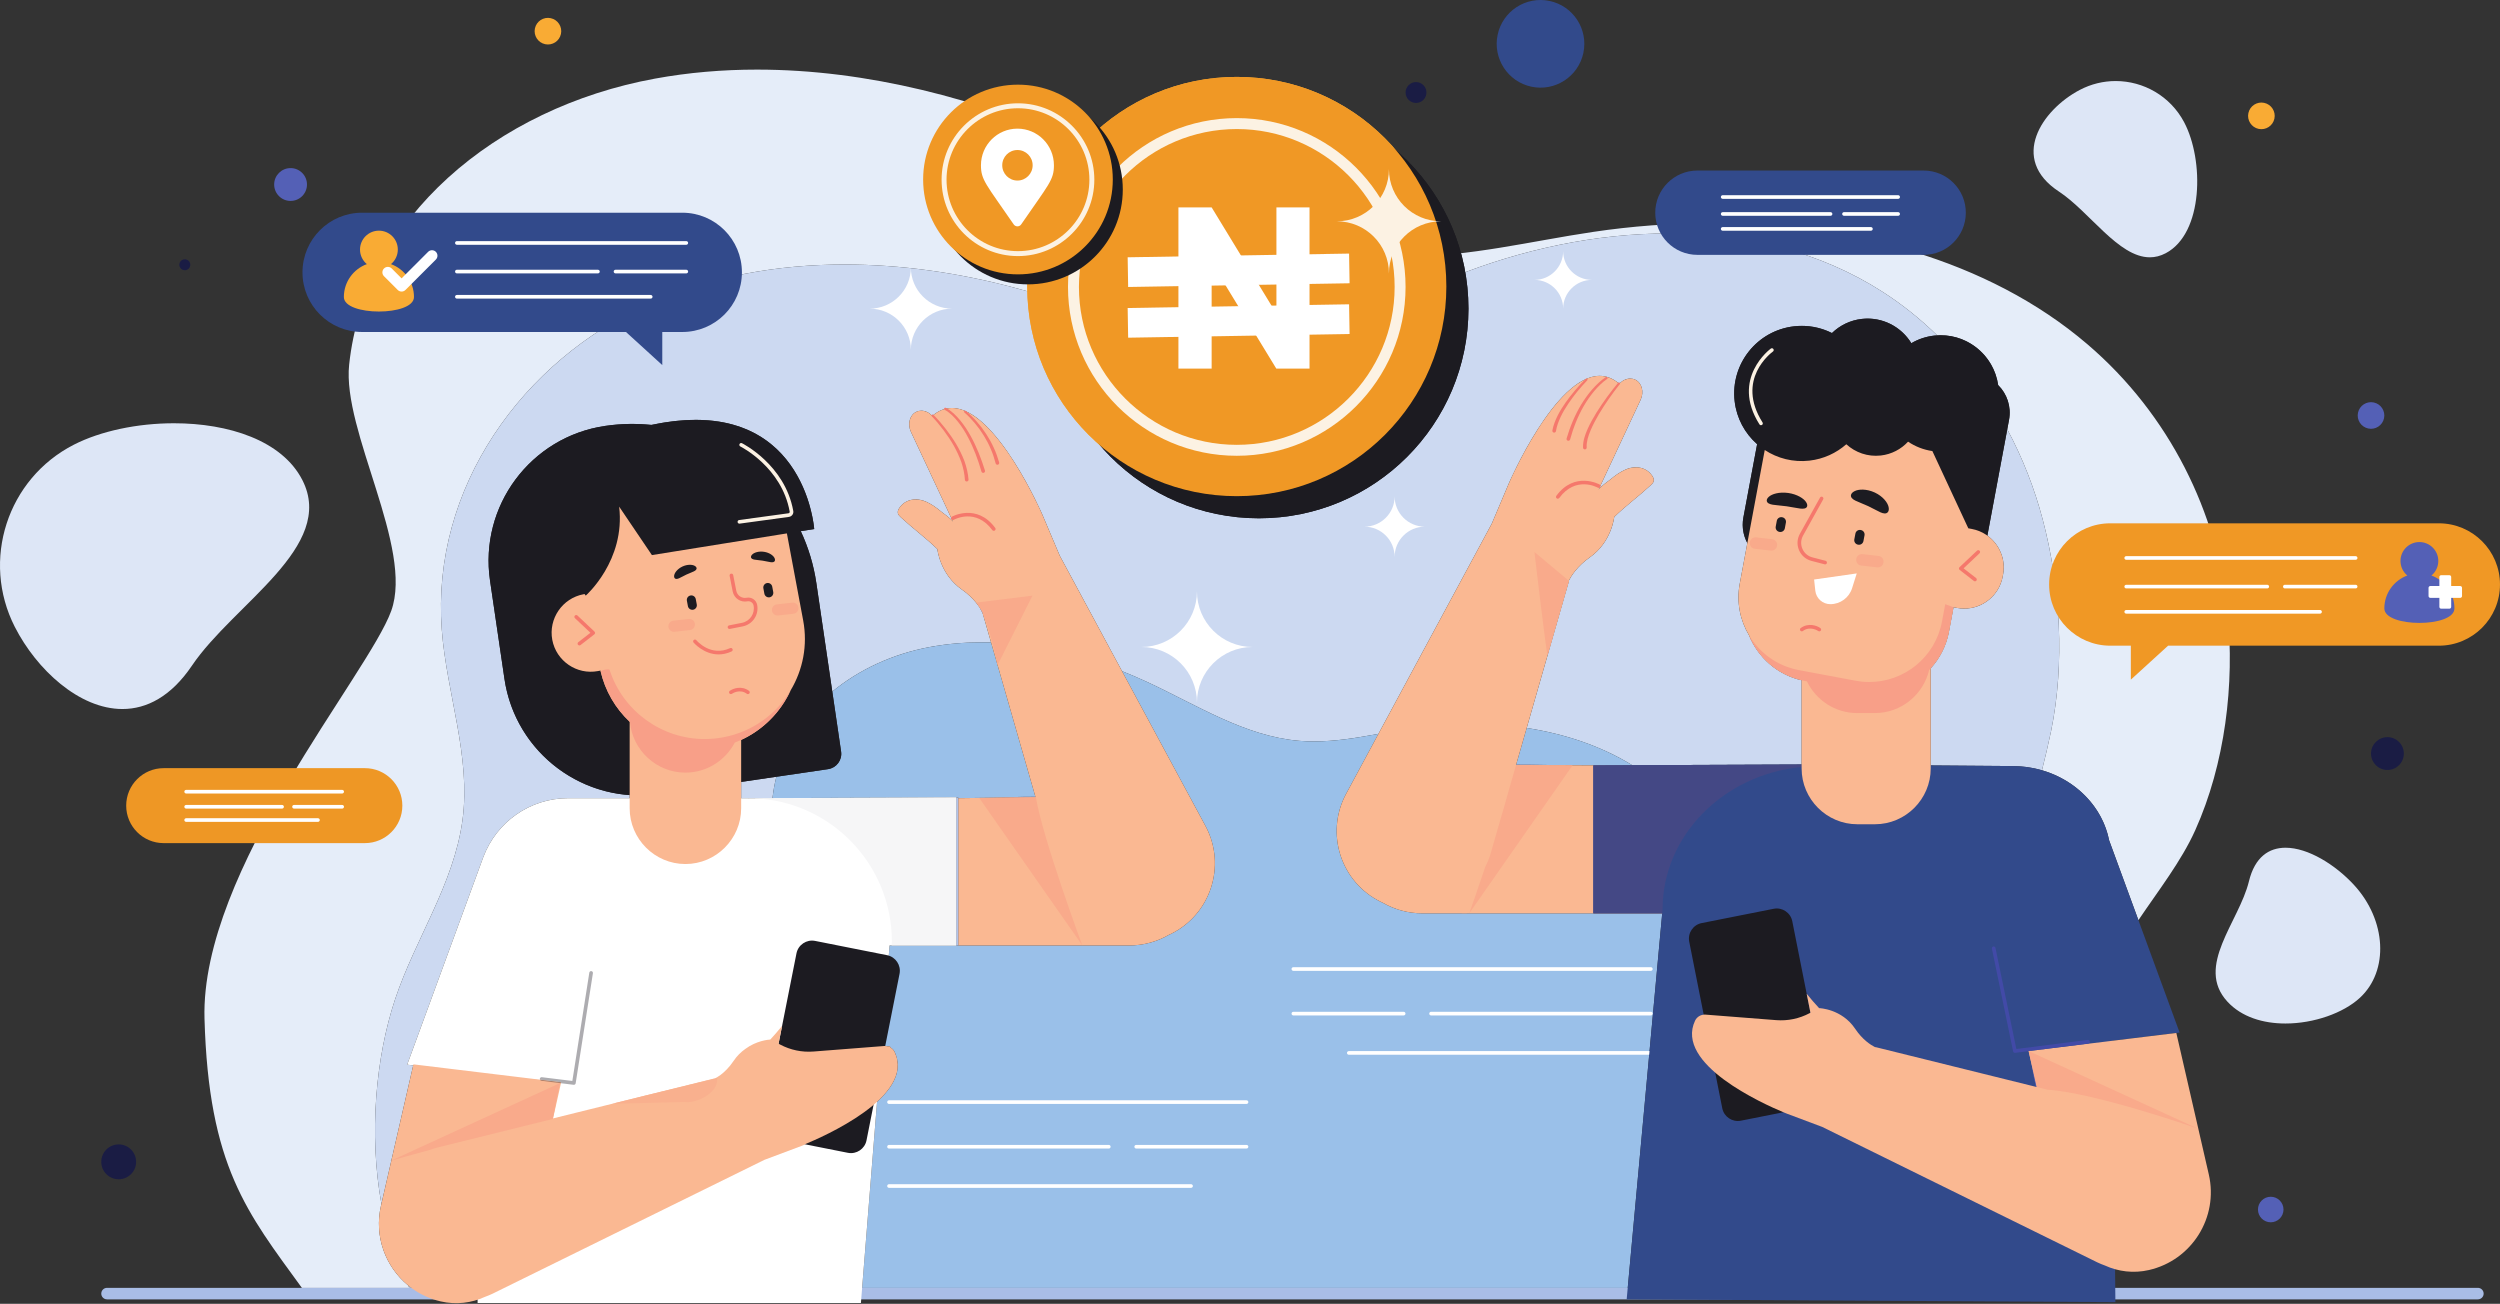 <svg width="2021" height="1054" viewBox="0 0 2021 1054" fill="none" xmlns="http://www.w3.org/2000/svg">
<rect x="0" y="0" width="2021" height="1054" fill="#333333" stroke="none"/>
<path d="M330.948 1041.17H244.084C199.912 980.346 168.653 943.12 165.319 823.434C161.972 703.296 297.698 545.354 316.285 493.791C334.616 442.951 276.541 348.441 282.256 294.799C294.868 176.407 400.577 87.176 529.499 63.553C556.623 58.584 584.231 56.269 612.031 56.269C700.786 56.269 791.325 79.91 872.773 116.369C951.346 151.542 1027.37 199.526 1113.67 206.526C1121.43 207.154 1129.15 207.44 1136.86 207.44C1187.88 207.437 1237.73 194.946 1287.93 187.468C1319.02 182.838 1351.08 180.388 1383.31 180.388C1494.12 180.388 1606.77 209.357 1687.38 278.221C1754.17 335.274 1792.73 415.105 1800.75 494.803C1806.62 553.178 1798.69 617.606 1774.62 671.18C1763.39 696.172 1744.78 719.963 1728.69 743.878L1704.99 679.254C1699.66 652.449 1678.48 630.74 1650.72 622.669C1653.33 612.375 1655.83 601.954 1658.03 591.32C1669.4 536.316 1665.62 474.013 1651.33 419.953C1644.67 394.732 1635.04 370.15 1622.67 347.049L1624.1 339.397C1626.09 328.769 1622.47 318.39 1615.32 311.315C1611.95 288.046 1591.99 271.014 1568.87 271.014C1567.91 271.014 1566.95 271.043 1565.99 271.102C1552.64 258.063 1538.03 246.306 1522.24 236.138C1470.69 202.94 1410.33 188.715 1348.78 188.715C1289.96 188.715 1230.05 201.696 1175.64 223.517C1129 242.222 1083.83 267.11 1033.88 273.405C1024.92 274.535 1015.98 275.048 1007.08 275.048C943.581 275.051 881.393 248.859 819.154 232.334C774.931 220.592 728.719 213.824 682.874 213.824C628.572 213.824 574.783 223.311 525.36 245.265C422.015 291.169 348.533 394.788 357.121 508.916C361.009 560.629 380.908 611.661 373.865 663.036C366.719 715.138 335.777 758.725 319.395 807.799C303.768 854.615 298.066 916.799 308.328 973.204L307.963 974.803C302.308 999.433 311.58 1024.01 329.843 1039.05C330.208 1039.76 330.574 1040.47 330.948 1041.17" fill="#E5EDF9"/>
<path d="M98.961 573.172C64.061 573.172 29.622 541.357 11.998 506.829C-15.499 452.957 5.869 386.989 59.724 359.483C81.404 348.413 111.107 342.164 140.653 342.164C184.509 342.164 228.021 355.926 244.45 388.113C271.946 441.985 189.05 487.98 155.18 538.087C138.216 563.181 118.515 573.172 98.961 573.172" fill="#DDE6F6"/>
<path d="M1847.57 827.406C1829.62 827.406 1812.19 822.255 1800.65 809.74C1774.31 781.184 1810.01 745.382 1818.04 712.438C1822.81 692.849 1834.16 685.303 1847.64 685.303C1865.79 685.303 1887.81 698.965 1902.93 715.345C1929.27 743.902 1931.41 784.781 1907.71 806.65C1894.4 818.937 1870.57 827.406 1847.57 827.406Z" fill="#DDE6F6"/>
<path d="M1737.94 208.008C1712.52 208.008 1689.2 171.109 1664.42 154.838C1624.13 128.381 1650.6 88.896 1681.16 72.76C1690.48 67.845 1700.47 65.512 1710.32 65.512C1732.78 65.512 1754.49 77.641 1765.7 98.893C1781.83 129.46 1781.35 188.557 1750.78 204.696C1746.44 206.99 1742.15 208.008 1737.94 208.008" fill="#DDE6F6"/>
<path d="M332.567 1041.17H330.948C330.574 1040.47 330.208 1039.76 329.843 1039.05C330.73 1039.78 331.638 1040.49 332.567 1041.17ZM308.328 973.204C298.066 916.799 303.768 854.615 319.395 807.799C335.777 758.725 366.719 715.138 373.865 663.036C380.908 611.661 361.009 560.629 357.12 508.916C348.533 394.788 422.015 291.169 525.36 245.265C574.783 223.311 628.572 213.824 682.874 213.824C728.719 213.824 774.931 220.592 819.154 232.334C881.392 248.859 943.58 275.051 1007.08 275.048C1015.98 275.048 1024.92 274.535 1033.88 273.405C1083.83 267.11 1129 242.222 1175.64 223.517C1230.05 201.696 1289.96 188.715 1348.78 188.715C1410.33 188.715 1470.69 202.94 1522.24 236.138C1538.03 246.306 1552.64 258.063 1565.99 271.102C1565.17 271.152 1564.35 271.223 1563.53 271.315C1556.81 272.075 1550.6 274.243 1545.12 277.448C1537.75 265.388 1524.49 257.553 1509.78 257.553C1508.23 257.553 1506.67 257.638 1505.09 257.818C1495.63 258.885 1487.31 263.087 1480.96 269.233C1473.56 265.52 1465.25 263.435 1456.56 263.435C1454.53 263.435 1452.48 263.547 1450.42 263.783C1420.43 267.174 1398.88 294.233 1402.27 324.219C1403.85 338.244 1410.63 350.408 1420.45 359.054L1409.34 418.378C1407.97 425.706 1409.27 432.916 1412.55 439.005L1406.4 471.873C1403.6 486.803 1406.67 501.443 1413.89 513.534C1413.9 513.569 1413.92 513.601 1413.93 513.637C1421.14 531.383 1436.56 545.378 1456.43 549.946V618.06L1319.51 618.582C1294.03 602.93 1264.66 593.211 1234.19 588.496L1251.07 529.726C1251.08 529.723 1251.08 529.717 1251.08 529.711C1251.65 527.741 1266.92 474.591 1268.26 469.918C1268.26 469.909 1268.26 469.903 1268.27 469.894L1268.27 469.876L1268.28 469.856C1268.28 469.853 1268.28 469.847 1268.28 469.844L1268.29 469.8L1268.31 469.767C1268.31 469.761 1268.31 469.755 1268.31 469.749L1268.32 469.717L1268.36 469.59L1268.18 469.44C1270.1 465.677 1275.07 457.627 1285.24 450.529C1302.84 438.253 1304.94 417.915 1304.94 417.915C1314.34 408.818 1324.93 401.057 1334.52 392.172C1335.52 391.243 1336.57 390.229 1336.86 388.896C1337.19 387.41 1336.49 385.888 1335.64 384.629C1332.45 379.893 1327.53 377.773 1322.41 377.773C1319.59 377.773 1316.71 378.416 1314.02 379.619C1309.59 381.603 1305.63 384.428 1301.91 387.534C1300.15 389.005 1294.13 393.054 1292.31 395.749L1326.26 323.237C1329.27 316.797 1327.3 309.449 1321.87 306.91C1320.61 306.314 1319.26 306.034 1317.9 306.034C1316.35 306.034 1314.78 306.4 1313.3 307.084C1311.53 307.898 1309.93 309.207 1308.57 310.847C1308.68 310.313 1308.74 310 1308.74 310C1303.65 305.718 1298.4 303.849 1293.13 303.849C1257.21 303.849 1219.91 390.394 1219.91 390.394L1205.99 423.258L1114.33 593.249C1097.09 596.407 1079.82 599.388 1062.28 599.388C1058.33 599.388 1054.37 599.238 1050.4 598.905C1006.18 595.195 967.235 569.771 926.98 551.131C920.439 548.103 913.779 545.239 907.031 542.568L856.703 449.226L842.777 416.361C842.777 416.361 805.479 329.816 769.563 329.816C764.286 329.816 759.045 331.683 753.951 335.967C753.951 335.967 754.012 336.283 754.116 336.814C752.765 335.174 751.156 333.868 749.393 333.051C747.913 332.367 746.345 332.001 744.794 332.001C743.432 332.001 742.085 332.284 740.817 332.877C735.39 335.419 733.418 342.767 736.434 349.205L770.383 421.716C768.558 419.021 762.544 414.975 760.781 413.504C757.067 410.399 753.102 407.574 748.668 405.586C745.982 404.383 743.102 403.74 740.284 403.74C735.163 403.74 730.243 405.863 727.047 410.596C726.198 411.858 725.505 413.377 725.833 414.863C726.127 416.196 727.168 417.213 728.17 418.139C737.763 427.027 748.352 434.788 757.747 443.882C757.747 443.882 759.849 464.22 777.443 476.496C782.499 480.023 786.269 483.786 789.02 487.142H789.017C789.023 487.148 789.032 487.153 789.038 487.162C790.102 488.463 791.016 489.701 791.788 490.839C792.743 492.444 793.681 494.34 794.589 496.442L801.189 519.408C798.589 519.328 795.995 519.287 793.401 519.287C779.156 519.287 765.011 520.513 751.115 523.147C721.573 528.747 694.407 541.303 672.828 559.081L659.945 471.383C657.754 456.459 653.418 442.39 647.342 429.398L658.202 427.652C658.202 427.652 652.106 339.423 562.443 339.423C551.736 339.423 539.846 340.68 526.622 343.496C521.524 342.968 516.365 342.7 511.159 342.7C503.898 342.7 496.549 343.225 489.152 344.313C428.934 353.162 387.287 409.166 396.137 469.402L407.8 548.798C415.461 600.975 458.499 639.209 509.016 642.757V645.254H459.313C428.002 645.254 401.299 664.917 390.831 692.568L390.816 692.562L390.598 693.161L390.492 693.45L329.162 860.68L334.026 861.273L316.37 938.175L315.627 938.517C315.627 938.517 315.872 938.444 316.341 938.305L308.328 973.204V973.204ZM314.66 943.419C314.566 943.881 314.507 944.176 314.481 944.326C314.516 944.147 314.578 943.828 314.66 943.419C314.675 943.332 314.696 943.238 314.714 943.141C314.696 943.238 314.675 943.33 314.66 943.419ZM315.047 941.454C314.929 942.05 314.814 942.637 314.714 943.141C314.799 942.71 314.911 942.145 315.047 941.454ZM315.627 938.517C315.627 938.517 315.339 939.977 315.047 941.454C315.206 940.652 315.389 939.726 315.627 938.517ZM605.628 645.304C604.923 645.29 604.228 645.254 603.517 645.254H599.154V632.094L627.635 627.909C626.187 633.518 625.132 639.286 624.501 645.186L605.622 645.254L605.628 645.304V645.304ZM1650.72 622.669C1643.15 620.47 1635.09 619.284 1626.73 619.284L1560.78 618.759V540.259C1568.11 532.22 1573.38 522.126 1575.53 510.65L1579.22 490.913L1582.1 491.453C1584.04 491.816 1585.98 491.99 1587.89 491.99C1602.77 491.99 1616.12 481.347 1618.96 466.211L1619.28 464.48C1621.6 452.068 1616.24 439.919 1606.59 432.975L1622.67 347.049C1635.04 370.15 1644.67 394.732 1651.33 419.953C1665.62 474.013 1669.4 536.316 1658.03 591.32C1655.83 601.954 1653.33 612.375 1650.72 622.669" fill="#CCD9F1"/>
<path d="M1315.85 1041.17H696.945L709.008 890.696C722.035 878.818 730.113 864.885 723.247 850.451C722.522 848.923 721.369 847.711 719.986 846.868C719.739 846.502 719.535 846.137 719.27 845.768C719.27 845.768 718.745 845.833 717.876 845.945C717.059 845.703 716.207 845.568 715.337 845.568C715.128 845.568 714.919 845.576 714.707 845.591C714.058 845.641 713.356 845.697 712.611 845.756L719.137 764.319H720.738H774.639H874.971H912.8C924.533 764.319 935.523 761.166 945.001 755.688C945.455 755.478 945.912 755.287 946.366 755.068C978.629 739.333 991.5 700.037 974.799 668.258L907.031 542.568C913.779 545.239 920.438 548.103 926.98 551.131C967.235 569.77 1006.18 595.195 1050.4 598.905C1054.37 599.238 1058.33 599.388 1062.28 599.388C1079.82 599.388 1097.09 596.407 1114.33 593.249L1087.89 642.288C1071.19 674.067 1084.06 713.363 1116.33 729.098C1116.79 729.328 1117.26 729.526 1117.73 729.738C1127.19 735.208 1138.17 738.349 1149.89 738.349H1187.72H1288.05H1343.73L1315.85 1041.17ZM774.639 645.254V644.67L773.042 644.676V644.67L624.501 645.186C625.132 639.286 626.187 633.518 627.634 627.909L669.402 621.77C676.232 620.764 680.955 614.416 679.953 607.586L672.827 559.081C694.407 541.303 721.572 528.746 751.114 523.147C765.011 520.513 779.156 519.287 793.4 519.287C795.995 519.287 798.589 519.328 801.189 519.408L837.016 644.081C822.314 644.087 816.292 644.549 806.716 644.824L791.643 645.027C791.62 645.027 791.596 645.027 791.576 645.027L774.639 645.254V645.254ZM1288.22 618.703L1271.3 618.635V618.632C1271.27 618.632 1271.23 618.632 1271.2 618.632L1262.2 618.597C1248.53 618.482 1242.44 618.128 1225.67 618.113L1225.58 618.45L1225.67 618.113L1234.18 588.495C1264.66 593.211 1294.03 602.93 1319.51 618.582L1288.22 618.703" fill="#9AC0E9"/>
<path d="M2003.11 1050.41H86.525C83.951 1050.41 81.866 1048.33 81.866 1045.75C81.866 1043.18 83.951 1041.09 86.525 1041.09H2003.11C2005.69 1041.09 2007.78 1043.18 2007.78 1045.75C2007.78 1048.33 2005.69 1050.41 2003.11 1050.41Z" fill="#A9BDE6"/>
<path d="M1943.26 609.176C1943.26 616.503 1937.33 622.445 1930 622.445C1922.67 622.445 1916.73 616.503 1916.73 609.176C1916.73 601.845 1922.67 595.906 1930 595.906C1937.33 595.906 1943.26 601.845 1943.26 609.176Z" fill="#1A1C44"/>
<path d="M1845.98 977.781C1845.98 983.478 1841.36 988.102 1835.66 988.102C1829.97 988.102 1825.34 983.478 1825.34 977.781C1825.34 972.081 1829.97 967.46 1835.66 967.46C1841.36 967.46 1845.98 972.081 1845.98 977.781Z" fill="#5460B6"/>
<path d="M248.166 149.16C248.166 156.488 242.228 162.43 234.9 162.43C227.574 162.43 221.634 156.488 221.634 149.16C221.634 141.829 227.574 135.89 234.9 135.89C242.228 135.89 248.166 141.829 248.166 149.16Z" fill="#5460B6"/>
<path d="M110.044 939.224C110.044 947.009 103.736 953.32 95.955 953.32C88.173 953.32 81.866 947.009 81.866 939.224C81.866 931.442 88.173 925.132 95.955 925.132C103.736 925.132 110.044 931.442 110.044 939.224Z" fill="#1A1C44"/>
<path d="M153.83 214.038C153.83 216.479 151.852 218.461 149.408 218.461C146.966 218.461 144.986 216.479 144.986 214.038C144.986 211.593 146.966 209.614 149.408 209.614C151.852 209.614 153.83 211.593 153.83 214.038Z" fill="#1A1C44"/>
<path d="M1279.99 42.831C1275.9 61.966 1257.09 74.165 1237.95 70.078C1218.82 65.991 1206.63 47.166 1210.71 28.031C1214.8 8.899 1233.62 -3.3 1252.75 0.787C1271.88 4.871 1284.07 23.697 1279.99 42.831Z" fill="#324A8B"/>
<path d="M1838.63 95.917C1837.39 101.726 1831.67 105.43 1825.86 104.191C1820.05 102.95 1816.35 97.232 1817.59 91.42C1818.83 85.611 1824.55 81.907 1830.36 83.148C1836.16 84.39 1839.87 90.105 1838.63 95.917Z" fill="#F9AB34"/>
<path d="M453.47 27.453C452.229 33.265 446.516 36.969 440.705 35.73C434.895 34.489 431.192 28.771 432.433 22.962C433.674 17.15 439.387 13.446 445.198 14.684C451.008 15.926 454.711 21.644 453.47 27.453" fill="#F9AB34"/>
<path d="M1927.25 338.128C1926.01 343.937 1920.3 347.64 1914.49 346.402C1908.68 345.16 1904.97 339.443 1906.21 333.634C1907.45 327.821 1913.17 324.118 1918.98 325.356C1924.79 326.598 1928.49 332.315 1927.25 338.128" fill="#5460B6"/>
<path d="M1152.95 76.551C1151.98 81.107 1147.5 84.012 1142.94 83.039C1138.38 82.066 1135.48 77.584 1136.45 73.028C1137.43 68.469 1141.91 65.564 1146.46 66.54C1151.02 67.513 1153.92 71.995 1152.95 76.551Z" fill="#1A1C44"/>
<path d="M1187.1 249.508C1187.1 343.103 1111.25 418.977 1017.68 418.977C924.115 418.977 848.263 343.103 848.263 249.508C848.263 155.915 924.115 80.039 1017.68 80.039C1111.25 80.039 1187.1 155.915 1187.1 249.508Z" fill="#1C1B21"/>
<path d="M1169.23 231.633C1169.23 325.228 1093.38 401.102 999.816 401.102C906.247 401.102 830.395 325.228 830.395 231.633C830.395 138.04 906.247 62.167 999.816 62.167C1093.38 62.167 1169.23 138.04 1169.23 231.633" fill="#F9AB34"/>
<path d="M999.816 104.321C929.453 104.321 872.209 161.582 872.209 231.964C872.209 302.346 929.453 359.607 999.816 359.607C1070.18 359.607 1127.42 302.346 1127.42 231.964C1127.42 161.582 1070.18 104.321 999.816 104.321ZM999.816 368.453C924.577 368.453 863.365 307.224 863.365 231.964C863.365 156.704 924.577 95.475 999.816 95.475C1075.06 95.475 1136.26 156.704 1136.26 231.964C1136.26 307.224 1075.06 368.453 999.816 368.453Z" fill="#FCF2E3"/>
<path d="M1009.29 268.99C1018.58 267.551 1023.23 263.361 1023.23 256.419V256.024C1023.23 252.621 1022.24 249.837 1020.28 247.676C1018.31 245.514 1014.65 243.453 1009.29 241.489V268.99ZM990.825 180.791C986.114 181.448 982.677 182.855 980.513 185.013C978.355 187.175 977.276 189.826 977.276 192.969V193.362C977.276 196.378 978.19 198.961 980.024 201.12C981.854 203.284 985.454 205.346 990.825 207.309V180.791ZM989.843 293.15C981.332 292.106 973.116 289.977 965.198 286.768C957.274 283.56 950.042 279.47 943.498 274.489L958.816 252.096C964.181 256.157 969.387 259.53 974.428 262.214C979.466 264.9 984.932 266.828 990.825 268.008V236.774C983.756 234.81 977.568 232.652 972.267 230.293C966.967 227.934 962.577 225.12 959.107 221.847C955.641 218.574 953.023 214.743 951.254 210.356C949.488 205.968 948.604 200.896 948.604 195.131V194.739C948.604 189.239 949.585 184.261 951.549 179.809C953.512 175.359 956.292 171.493 959.895 168.22C963.494 164.95 967.848 162.296 972.954 160.264C978.06 158.235 983.688 156.894 989.843 156.236V144.845H1010.27V156.631C1017.33 157.681 1023.85 159.415 1029.81 161.836C1035.76 164.26 1041.42 167.371 1046.79 171.166L1033.64 194.149C1029.71 191.53 1025.71 189.207 1021.66 187.175C1017.6 185.146 1013.47 183.61 1009.29 182.557V212.219C1024.21 216.283 1035.04 221.585 1041.78 228.131C1048.53 234.683 1051.9 243.453 1051.9 254.452V254.847C1051.9 260.347 1050.88 265.325 1048.86 269.774C1046.82 274.23 1044.01 278.093 1040.41 281.366C1036.81 284.639 1032.46 287.326 1027.35 289.419C1022.24 291.516 1016.55 292.89 1010.27 293.545V312.992H989.843V293.15Z" fill="#1C1B21"/>
<path d="M1187.1 249.508C1187.1 343.103 1111.25 418.977 1017.68 418.977C924.115 418.977 848.263 343.103 848.263 249.508C848.263 155.915 924.115 80.039 1017.68 80.039C1111.25 80.039 1187.1 155.915 1187.1 249.508Z" fill="#1C1B21"/>
<path d="M1169.23 231.633C1169.23 325.228 1093.38 401.102 999.816 401.102C906.247 401.102 830.395 325.228 830.395 231.633C830.395 138.04 906.247 62.167 999.816 62.167C1093.38 62.167 1169.23 138.04 1169.23 231.633" fill="#F09825"/>
<path d="M999.816 104.321C929.453 104.321 872.209 161.582 872.209 231.964C872.209 302.346 929.453 359.607 999.816 359.607C1070.18 359.607 1127.42 302.346 1127.42 231.964C1127.42 161.582 1070.18 104.321 999.816 104.321ZM999.816 368.453C924.577 368.453 863.365 307.224 863.365 231.964C863.365 156.704 924.577 95.475 999.816 95.475C1075.06 95.475 1136.26 156.704 1136.26 231.964C1136.26 307.224 1075.06 368.453 999.816 368.453Z" fill="#FCF2E3"/>
<path d="M907.665 153.202C907.665 195.55 873.344 229.883 831.008 229.883C788.672 229.883 754.348 195.55 754.348 153.202C754.348 110.851 788.672 76.521 831.008 76.521C873.344 76.521 907.665 110.851 907.665 153.202Z" fill="#1C1B21"/>
<path d="M899.581 145.116C899.581 187.467 865.261 221.797 822.922 221.797C780.585 221.797 746.265 187.467 746.265 145.116C746.265 102.768 780.585 68.438 822.922 68.438C865.261 68.438 899.581 102.768 899.581 145.116" fill="#F09825"/>
<path d="M822.922 87.511C791.084 87.511 765.183 113.419 765.183 145.266C765.183 177.111 791.084 203.022 822.922 203.022C854.76 203.022 880.662 177.111 880.662 145.266C880.662 113.419 854.76 87.511 822.922 87.511ZM822.922 207.023C788.879 207.023 761.182 179.319 761.182 145.266C761.182 111.213 788.879 83.509 822.922 83.509C856.966 83.509 884.662 111.213 884.662 145.266C884.662 179.319 856.966 207.023 822.922 207.023Z" fill="#FCF2E3"/>
<path d="M736.345 282.805C736.345 264.416 721.44 249.507 703.056 249.507C721.44 249.507 736.345 234.597 736.345 216.209C736.345 234.597 751.25 249.507 769.634 249.507C751.25 249.507 736.345 264.416 736.345 282.805Z" fill="white"/>
<path d="M1127.42 450.219C1127.42 436.713 1116.47 425.761 1102.97 425.761C1116.47 425.761 1127.42 414.812 1127.42 401.307C1127.42 414.812 1138.37 425.761 1151.87 425.761C1138.37 425.761 1127.42 436.713 1127.42 450.219Z" fill="white"/>
<path d="M967.622 567.992C967.622 543.157 947.496 523.023 922.665 523.023C947.496 523.023 967.622 502.891 967.622 478.056C967.622 502.891 987.747 523.023 1012.58 523.023C987.747 523.023 967.622 543.157 967.622 567.992Z" fill="white"/>
<path d="M1122.82 221.039C1122.82 197.767 1103.96 178.9 1080.7 178.9C1103.96 178.9 1122.82 160.031 1122.82 136.759C1122.82 160.031 1141.69 178.9 1164.95 178.9C1141.69 178.9 1122.82 197.767 1122.82 221.039Z" fill="#FCF2E3"/>
<path d="M1263.65 249.508C1263.65 236.672 1253.25 226.265 1240.41 226.265C1253.25 226.265 1263.65 215.856 1263.65 203.02C1263.65 215.856 1274.06 226.265 1286.89 226.265C1274.06 226.265 1263.65 236.672 1263.65 249.508Z" fill="white"/>
<path d="M551.564 171.952H292.73C266.11 171.952 244.53 193.54 244.53 220.168C244.53 246.796 266.11 268.384 292.73 268.384H506.038L535.389 295.133V268.384H551.564C578.185 268.384 599.764 246.796 599.764 220.168C599.764 193.54 578.185 171.952 551.564 171.952" fill="#324A8B"/>
<path d="M316.07 213.516C319.445 210.714 321.597 206.486 321.597 201.756C321.597 193.313 314.755 186.469 306.315 186.469C297.878 186.469 291.035 193.313 291.035 201.756C291.035 206.486 293.185 210.714 296.56 213.516C285.723 217.497 277.978 227.882 277.978 240.102C277.978 255.758 334.654 255.758 334.654 240.102C334.654 227.882 326.907 217.497 316.07 213.516Z" fill="#F9AB34"/>
<path d="M554.804 197.871H369.337C368.523 197.871 367.863 197.211 367.863 196.397C367.863 195.58 368.523 194.922 369.337 194.922H554.804C555.621 194.922 556.278 195.58 556.278 196.397C556.278 197.211 555.621 197.871 554.804 197.871" fill="white"/>
<path d="M526.032 241.398H369.337C368.523 241.398 367.863 240.738 367.863 239.924C367.863 239.107 368.523 238.45 369.337 238.45H526.032C526.849 238.45 527.506 239.107 527.506 239.924C527.506 240.738 526.849 241.398 526.032 241.398Z" fill="white"/>
<path d="M483.36 221.016H369.337C368.523 221.016 367.863 220.355 367.863 219.541C367.863 218.727 368.523 218.067 369.337 218.067H483.36C484.173 218.067 484.834 218.727 484.834 219.541C484.834 220.355 484.173 221.016 483.36 221.016Z" fill="white"/>
<path d="M554.805 221.016H497.581C496.764 221.016 496.107 220.355 496.107 219.541C496.107 218.727 496.764 218.067 497.581 218.067H554.805C555.621 218.067 556.279 218.727 556.279 219.541C556.279 220.355 555.621 221.016 554.805 221.016" fill="white"/>
<path d="M324.651 235.703C323.519 235.703 322.387 235.273 321.523 234.409L310.415 223.297C308.688 221.569 308.688 218.768 310.415 217.043C312.143 215.315 314.94 215.315 316.668 217.043L324.651 225.025L346.095 203.573C347.822 201.845 350.62 201.845 352.348 203.573C354.075 205.301 354.075 208.102 352.348 209.83L327.776 234.409C326.912 235.273 325.78 235.703 324.651 235.703" fill="white"/>
<path d="M1705.97 423.044H1971.53C1998.85 423.044 2020.99 445.193 2020.99 472.511C2020.99 499.832 1998.85 521.977 1971.53 521.977H1752.68L1722.57 549.422V521.977H1705.97C1678.66 521.977 1656.52 499.832 1656.52 472.511C1656.52 445.193 1678.66 423.044 1705.97 423.044Z" fill="#F09825"/>
<path d="M1965.59 465.242C1968.97 462.438 1971.12 458.212 1971.12 453.479C1971.12 445.037 1964.27 438.196 1955.83 438.196C1947.4 438.196 1940.55 445.037 1940.55 453.479C1940.55 458.212 1942.7 462.438 1946.08 465.242C1935.24 469.223 1927.5 479.609 1927.5 491.829C1927.5 507.484 1984.17 507.484 1984.17 491.829C1984.17 479.609 1976.43 469.223 1965.59 465.242Z" fill="#5460B6"/>
<path d="M1988.86 473.747H1981.54V466.425C1981.54 465.632 1980.9 464.989 1980.1 464.989H1973.43C1972.63 464.989 1971.99 465.632 1971.99 466.425V473.747H1964.67C1963.88 473.747 1963.23 474.39 1963.23 475.186V481.865C1963.23 482.659 1963.88 483.305 1964.67 483.305H1971.99V490.623C1971.99 491.417 1972.63 492.062 1973.43 492.062H1980.1C1980.9 492.062 1981.54 491.417 1981.54 490.623V483.305H1988.86C1989.66 483.305 1990.3 482.659 1990.3 481.865V475.186C1990.3 474.39 1989.66 473.747 1988.86 473.747Z" fill="white"/>
<path d="M1904.3 452.539H1718.84C1718.02 452.539 1717.36 451.881 1717.36 451.065C1717.36 450.251 1718.02 449.59 1718.84 449.59H1904.3C1905.12 449.59 1905.78 450.251 1905.78 451.065C1905.78 451.881 1905.12 452.539 1904.3 452.539Z" fill="white"/>
<path d="M1875.53 496.074H1718.84C1718.02 496.074 1717.36 495.414 1717.36 494.6C1717.36 493.783 1718.02 493.125 1718.84 493.125H1875.53C1876.34 493.125 1877 493.783 1877 494.6C1877 495.414 1876.34 496.074 1875.53 496.074" fill="white"/>
<path d="M1832.86 475.684H1718.84C1718.02 475.684 1717.36 475.026 1717.36 474.209C1717.36 473.395 1718.02 472.735 1718.84 472.735H1832.86C1833.67 472.735 1834.33 473.395 1834.33 474.209C1834.33 475.026 1833.67 475.684 1832.86 475.684" fill="white"/>
<path d="M1904.3 475.684H1847.07C1846.26 475.684 1845.6 475.026 1845.6 474.209C1845.6 473.395 1846.26 472.735 1847.07 472.735H1904.3C1905.12 472.735 1905.78 473.395 1905.78 474.209C1905.78 475.026 1905.12 475.684 1904.3 475.684Z" fill="white"/>
<path d="M1372.17 137.871H1555.1C1573.92 137.871 1589.17 153.128 1589.17 171.948C1589.17 190.77 1573.92 206.027 1555.1 206.027H1383.6H1372.17C1353.36 206.027 1338.1 190.77 1338.1 171.948C1338.1 153.128 1353.36 137.871 1372.17 137.871Z" fill="#324A8B"/>
<path d="M1534.46 160.742H1392.62C1391.81 160.742 1391.15 160.082 1391.15 159.268C1391.15 158.454 1391.81 157.793 1392.62 157.793H1534.46C1535.27 157.793 1535.93 158.454 1535.93 159.268C1535.93 160.082 1535.27 160.742 1534.46 160.742Z" fill="white"/>
<path d="M1512.45 186.52H1392.62C1391.81 186.52 1391.15 185.862 1391.15 185.045C1391.15 184.231 1391.81 183.571 1392.62 183.571H1512.45C1513.27 183.571 1513.93 184.231 1513.93 185.045C1513.93 185.862 1513.27 186.52 1512.45 186.52Z" fill="white"/>
<path d="M1479.82 174.445H1392.62C1391.81 174.445 1391.15 173.785 1391.15 172.971C1391.15 172.154 1391.81 171.497 1392.62 171.497H1479.82C1480.63 171.497 1481.29 172.154 1481.29 172.971C1481.29 173.785 1480.63 174.445 1479.82 174.445Z" fill="white"/>
<path d="M1534.46 174.445H1490.69C1489.88 174.445 1489.22 173.785 1489.22 172.971C1489.22 172.154 1489.88 171.497 1490.69 171.497H1534.46C1535.27 171.497 1535.93 172.154 1535.93 172.971C1535.93 173.785 1535.27 174.445 1534.46 174.445Z" fill="white"/>
<path d="M132.305 620.977H294.968C311.698 620.977 325.259 634.544 325.259 651.279C325.259 668.014 311.698 681.578 294.968 681.578H142.47H132.305C115.574 681.578 102.013 668.014 102.013 651.279C102.013 634.544 115.574 620.977 132.305 620.977" fill="#EE9725"/>
<path d="M276.605 641.477H150.489C149.675 641.477 149.015 640.816 149.015 640.002C149.015 639.185 149.675 638.528 150.489 638.528H276.605C277.42 638.528 278.079 639.185 278.079 640.002C278.079 640.816 277.42 641.477 276.605 641.477Z" fill="white"/>
<path d="M257.039 664.402H150.489C149.675 664.402 149.015 663.742 149.015 662.928C149.015 662.114 149.675 661.454 150.489 661.454H257.039C257.854 661.454 258.513 662.114 258.513 662.928C258.513 663.742 257.854 664.402 257.039 664.402" fill="white"/>
<path d="M228.023 653.664H150.489C149.675 653.664 149.015 653.006 149.015 652.19C149.015 651.376 149.675 650.715 150.489 650.715H228.023C228.837 650.715 229.497 651.376 229.497 652.19C229.497 653.006 228.837 653.664 228.023 653.664Z" fill="white"/>
<path d="M276.605 653.664H237.693C236.878 653.664 236.219 653.006 236.219 652.19C236.219 651.376 236.878 650.715 237.693 650.715H276.605C277.42 650.715 278.079 651.376 278.079 652.19C278.079 653.006 277.42 653.664 276.605 653.664Z" fill="white"/>
<path d="M1334.55 784.828H1045.54C1044.73 784.828 1044.07 784.168 1044.07 783.354C1044.07 782.54 1044.73 781.879 1045.54 781.879H1334.55C1335.36 781.879 1336.02 782.54 1336.02 783.354C1336.02 784.168 1335.36 784.828 1334.55 784.828Z" fill="white"/>
<path d="M1334.55 852.656H1090.38C1089.56 852.656 1088.9 851.996 1088.9 851.182C1088.9 850.365 1089.56 849.707 1090.38 849.707H1334.55C1335.36 849.707 1336.02 850.365 1336.02 851.182C1336.02 851.996 1335.36 852.656 1334.55 852.656Z" fill="white"/>
<path d="M1334.55 820.883H1156.87C1156.06 820.883 1155.4 820.225 1155.4 819.408C1155.4 818.594 1156.06 817.934 1156.87 817.934H1334.55C1335.36 817.934 1336.02 818.594 1336.02 819.408C1336.02 820.225 1335.36 820.883 1334.55 820.883Z" fill="white"/>
<path d="M1134.71 820.883H1045.54C1044.73 820.883 1044.07 820.225 1044.07 819.408C1044.07 818.594 1044.73 817.934 1045.54 817.934H1134.71C1135.53 817.934 1136.19 818.594 1136.19 819.408C1136.19 820.225 1135.53 820.883 1134.71 820.883Z" fill="white"/>
<path d="M1007.68 892.422H718.675C717.861 892.422 717.201 891.764 717.201 890.947C717.201 890.134 717.861 889.473 718.675 889.473H1007.68C1008.5 889.473 1009.16 890.134 1009.16 890.947C1009.16 891.764 1008.5 892.422 1007.68 892.422Z" fill="white"/>
<path d="M962.846 960.258H718.675C717.861 960.258 717.201 959.597 717.201 958.783C717.201 957.969 717.861 957.309 718.675 957.309H962.846C963.659 957.309 964.32 957.969 964.32 958.783C964.32 959.597 963.659 960.258 962.846 960.258" fill="white"/>
<path d="M896.351 928.492H718.675C717.861 928.492 717.201 927.832 717.201 927.018C717.201 926.201 717.861 925.543 718.675 925.543H896.351C897.164 925.543 897.825 926.201 897.825 927.018C897.825 927.832 897.164 928.492 896.351 928.492Z" fill="white"/>
<path d="M1007.68 928.492H918.511C917.694 928.492 917.037 927.832 917.037 927.018C917.037 926.201 917.694 925.543 918.511 925.543H1007.68C1008.5 925.543 1009.16 926.201 1009.16 927.018C1009.16 927.832 1008.5 928.492 1007.68 928.492Z" fill="white"/>
<path d="M1225.58 618.453L1225.67 618.116L1268.36 469.593L1268.17 469.455C1270.09 465.695 1275.07 457.636 1285.24 450.532C1302.84 438.256 1304.94 417.918 1304.94 417.918C1314.34 408.821 1324.93 401.06 1334.52 392.175C1335.52 391.246 1336.57 390.232 1336.86 388.899C1337.19 387.413 1336.49 385.891 1335.64 384.632C1330.69 377.292 1321.59 376.231 1314.02 379.622C1309.59 381.606 1305.63 384.431 1301.91 387.537C1300.15 389.008 1294.13 393.057 1292.31 395.752L1326.26 323.24C1329.27 316.8 1327.3 309.452 1321.87 306.913C1319.16 305.639 1316.08 305.804 1313.3 307.087C1311.53 307.901 1309.93 309.21 1308.57 310.85C1308.68 310.316 1308.74 310.003 1308.74 310.003C1268.98 276.558 1219.91 390.397 1219.91 390.397L1205.99 423.261L1087.89 642.291C1071.19 674.07 1084.06 713.366 1116.33 729.101C1116.79 729.331 1117.26 729.529 1117.73 729.741C1127.19 735.211 1138.17 738.352 1149.89 738.352H1382.31L1432.39 619.287L1225.58 618.453" fill="#FAB892"/>
<path d="M1181.65 738.297H1185.77V738.17H1181.65V738.297Z" fill="#F9AA8B"/>
<path d="M1187.72 738.352C1187.04 738.334 1186.47 738.313 1185.92 738.298C1186.93 738.328 1187.72 738.352 1187.72 738.352ZM1185.92 738.298C1185.89 738.296 1185.85 738.296 1185.81 738.296C1185.85 738.296 1185.89 738.296 1185.92 738.298Z" fill="#F9AA8B"/>
<path d="M1271.3 618.641L1271.2 618.638C1271.23 618.638 1271.27 618.638 1271.3 618.638V618.641ZM1262.2 618.602L1225.58 618.455L1225.67 618.119C1242.44 618.133 1248.53 618.487 1262.2 618.602Z" fill="#C4BCE4"/>
<path d="M1187.72 738.352C1187.72 738.352 1193.52 722.213 1200.56 701.158C1202.23 697.891 1203.66 694.435 1204.79 690.784L1212.97 662.346C1215.12 655.192 1217.16 648.177 1218.91 641.645L1225.58 618.453L1262.2 618.6C1264.86 618.624 1267.82 618.635 1271.2 618.635L1271.3 618.638L1187.72 738.352" fill="#F9AA8B"/>
<path d="M1259.33 403.164C1259.02 403.164 1258.72 403.07 1258.45 402.875C1257.8 402.394 1257.66 401.469 1258.14 400.814C1272.97 380.688 1292.92 391.563 1293.11 391.673C1293.82 392.074 1294.07 392.967 1293.68 393.678C1293.28 394.385 1292.38 394.639 1291.67 394.247C1290.95 393.843 1273.78 384.572 1260.51 402.565C1260.22 402.955 1259.78 403.164 1259.33 403.164" fill="#F5786C"/>
<path d="M1309.42 310.564C1303.29 318.287 1297.59 326.411 1292.54 334.856C1290.02 339.085 1287.74 343.449 1285.83 347.925C1283.95 352.369 1282.43 357.146 1282.67 361.652L1282.68 361.744C1282.72 362.555 1282.1 363.25 1281.29 363.295C1280.47 363.339 1279.78 362.714 1279.73 361.903V361.864C1279.57 356.383 1281.38 351.482 1283.39 346.881C1285.47 342.278 1287.88 337.879 1290.52 333.638C1295.83 325.163 1301.71 317.131 1308.07 309.443C1308.37 309.069 1308.93 309.016 1309.3 309.325C1309.67 309.629 1309.73 310.175 1309.43 310.549L1309.42 310.564" fill="#F5786C"/>
<path d="M1299.17 306.36C1295.28 309.037 1291.79 312.585 1288.66 316.268C1285.54 319.992 1282.79 324.029 1280.32 328.222C1277.89 332.445 1275.76 336.836 1273.94 341.356C1272.98 343.594 1272.26 345.933 1271.41 348.209L1269.29 355.213L1269.27 355.295C1269.03 356.074 1268.21 356.516 1267.43 356.28C1266.65 356.044 1266.21 355.222 1266.44 354.443L1266.45 354.417L1268.75 347.298C1269.67 344.977 1270.45 342.607 1271.48 340.333C1273.43 335.739 1275.7 331.283 1278.26 327.001C1280.88 322.749 1283.77 318.662 1287.06 314.897C1290.39 311.146 1293.92 307.637 1298.22 304.794C1298.64 304.517 1299.21 304.632 1299.48 305.053C1299.76 305.469 1299.65 306.029 1299.24 306.31L1299.17 306.36Z" fill="#F5786C"/>
<path d="M1283.1 307.489C1277.45 313.398 1272.2 319.783 1267.66 326.568C1265.42 329.974 1263.26 333.456 1261.58 337.128C1259.87 340.781 1258.46 344.579 1257.85 348.454L1257.85 348.489C1257.72 349.294 1256.97 349.843 1256.16 349.716C1255.36 349.586 1254.81 348.832 1254.94 348.026L1254.94 347.991C1255.73 343.706 1257.34 339.737 1259.2 335.966C1261.07 332.179 1263.36 328.67 1265.73 325.247C1270.55 318.429 1275.99 312.145 1281.89 306.262C1282.23 305.929 1282.77 305.929 1283.1 306.265C1283.43 306.596 1283.44 307.129 1283.12 307.465L1283.1 307.489" fill="#F5786C"/>
<path d="M1762 834.712L1704.99 679.257C1698.2 645.148 1665.76 619.287 1626.73 619.287L1467.47 618.019L1288.05 618.706V738.351H1343.73L1315 1050.41L1710.09 1052.65L1707.88 841.336L1762 834.712Z" fill="#324A8B"/>
<path d="M1343.73 738.352H1288.05V618.706L1456.43 618.063V619.989C1393.24 626.208 1344.02 675.394 1344.02 735.193L1343.73 738.352" fill="#444885"/>
<path d="M1251.07 529.727L1268.26 469.919C1266.92 474.592 1251.65 527.742 1251.08 529.712C1251.08 529.718 1251.08 529.724 1251.07 529.727ZM1268.26 469.919L1268.27 469.895C1268.26 469.904 1268.26 469.91 1268.26 469.919ZM1268.28 469.857L1268.28 469.845C1268.28 469.848 1268.28 469.854 1268.28 469.857ZM1268.31 469.768L1268.31 469.75C1268.31 469.756 1268.31 469.762 1268.31 469.768ZM1268.36 469.591L1268.17 469.453C1268.17 469.447 1268.18 469.444 1268.18 469.441L1268.36 469.591" fill="#D3C7E8"/>
<path d="M1251.05 529.75C1250.25 529.747 1240.41 446.213 1240.41 446.213L1268.18 469.441C1268.18 469.444 1268.17 469.447 1268.17 469.452L1268.36 469.591C1268.36 469.591 1268.34 469.635 1268.32 469.718C1268.31 469.73 1268.31 469.741 1268.31 469.75L1268.31 469.768C1268.3 469.78 1268.3 469.789 1268.29 469.8C1268.29 469.815 1268.29 469.83 1268.28 469.845L1268.28 469.856C1268.28 469.862 1268.28 469.868 1268.27 469.877C1268.27 469.883 1268.27 469.889 1268.27 469.895L1268.26 469.918L1251.07 529.726C1251.07 529.741 1251.06 529.75 1251.05 529.75" fill="#F9AA8B"/>
<path d="M1475.6 879.376L1460.52 803.362L1448.88 744.713C1447.52 737.815 1440.75 733.289 1433.86 734.657L1375.62 746.217C1368.72 747.585 1364.2 754.349 1365.57 761.25L1377.28 820.276L1386.56 867.097L1392.28 895.913C1393.65 902.814 1400.41 907.337 1407.31 905.966L1441.7 899.142L1465.55 894.409C1472.44 893.041 1476.97 886.274 1475.6 879.376" fill="#1C1B21"/>
<path d="M1785.6 949.433L1759.34 835.04L1639.93 849.654L1646.49 878.753L1645.88 878.603L1516.08 846.458L1515.97 846.617C1512.38 844.821 1505.65 840.539 1499.73 831.696C1488.85 815.424 1470.57 814.976 1470.57 814.976C1467.05 811.284 1463.77 807.341 1460.52 803.361L1463.56 818.691L1462.8 819.095C1454.55 823.469 1445.24 825.409 1435.93 824.681C1418.7 823.336 1390.55 821.136 1378.85 820.225C1375.28 819.945 1371.85 821.847 1370.31 825.082C1353.61 860.205 1425.34 892.344 1441.71 899.141H1441.7L1442.28 899.377L1442.95 899.651L1443.57 899.905L1444.09 900.114L1444.58 900.306L1444.77 900.38L1445.02 900.477L1473.09 911.004L1695.32 1020.42C1697.39 1021.41 1699.47 1022.27 1701.58 1023.02C1712.36 1027.96 1724.76 1029.56 1737.2 1026.7C1771.9 1018.73 1793.57 984.137 1785.6 949.433" fill="#FAB892"/>
<path d="M1646.49 878.75L1645.88 878.6C1642.32 862.921 1643.97 867.89 1641.28 855.652L1646.49 878.75" fill="#6461B6"/>
<path d="M1777.13 912.555C1776.59 912.366 1694.6 883.574 1655.21 880.914L1645.88 878.605L1646.49 878.755L1641.28 855.657C1640.92 854.021 1640.48 852.074 1639.95 849.73L1640.06 849.718L1777.14 912.555H1777.13" fill="#F9AA8B"/>
<path d="M1628.84 851.125C1628.16 851.125 1627.55 850.641 1627.4 849.951L1610.26 766.889C1610.09 766.09 1610.61 765.312 1611.4 765.146C1611.51 765.123 1611.61 765.111 1611.71 765.111C1612.38 765.111 1613 765.598 1613.14 766.291L1630.02 848.017L1687.75 840.666C1687.82 840.657 1687.88 840.651 1687.95 840.651C1688.67 840.651 1689.31 841.202 1689.4 841.942C1689.5 842.75 1688.93 843.488 1688.13 843.594L1655.46 847.752L1639.93 849.651L1639.94 849.724L1629.03 851.113L1628.84 851.125" fill="#424AA7"/>
<path d="M1639.94 849.727L1639.93 849.653C1639.94 849.679 1639.94 849.703 1639.95 849.727H1639.94ZM1640.06 849.715L1639.93 849.653L1655.46 847.754L1640.06 849.715Z" fill="#AB806B"/>
<path d="M1639.95 849.727C1639.94 849.703 1639.94 849.68 1639.93 849.653L1640.06 849.715L1639.95 849.727" fill="#AB7667"/>
<path d="M1778.3 918.453C1778.28 918.335 1778.2 917.961 1778.07 917.279C1778.18 917.843 1778.27 918.291 1778.3 918.453Z" fill="#F9AA8B"/>
<path d="M1777.15 912.625C1777.14 912.599 1777.14 912.575 1777.14 912.552C1777.14 912.558 1777.14 912.581 1777.15 912.625Z" fill="#FDE9EC"/>
<path d="M1777.76 915.703C1777.59 914.88 1777.4 913.907 1777.15 912.628C1777.22 912.967 1777.49 914.356 1777.76 915.703Z" fill="#F9AA8B"/>
<path d="M1778.07 917.281C1777.98 916.854 1777.89 916.367 1777.79 915.857C1777.9 916.432 1778 916.913 1778.07 917.281ZM1777.79 915.857C1777.78 915.807 1777.77 915.757 1777.76 915.704C1777.77 915.754 1777.78 915.807 1777.79 915.857Z" fill="#F9AA8B"/>
<path d="M1615.32 311.318C1611.69 286.274 1588.85 268.454 1563.53 271.317C1556.81 272.078 1550.6 274.246 1545.12 277.451C1536.97 264.116 1521.63 255.948 1505.09 257.821C1495.63 258.888 1487.31 263.09 1480.96 269.236C1471.83 264.656 1461.32 262.551 1450.42 263.786C1420.43 267.177 1398.88 294.236 1402.27 324.222C1403.85 338.247 1410.63 350.411 1420.45 359.057L1409.34 418.381C1406.16 435.41 1417.38 451.8 1434.4 454.991L1565.95 479.622C1582.97 482.813 1599.36 471.589 1602.55 454.56L1624.1 339.4C1626.09 328.772 1622.47 318.392 1615.32 311.318Z" fill="#1C1B21"/>
<path d="M1423.59 343.758C1423.1 343.758 1422.62 343.516 1422.34 343.071C1398.84 305.874 1431.21 282.024 1431.54 281.788C1432.2 281.311 1433.12 281.467 1433.59 282.127C1434.07 282.785 1433.91 283.705 1433.25 284.18C1432 285.085 1402.84 306.682 1424.83 341.496C1425.27 342.186 1425.06 343.097 1424.38 343.531C1424.13 343.684 1423.86 343.758 1423.59 343.758Z" fill="#FCF2E3"/>
<path d="M1594.04 427.612L1591.17 427.076L1562.13 364.64C1554.98 363.608 1548.29 360.972 1542.48 357.041C1536.91 363.074 1529.25 367.232 1520.45 368.229C1509.86 369.426 1499.85 365.802 1492.56 359.138C1484.46 366.256 1474.21 371.075 1462.69 372.378C1449.51 373.87 1436.91 370.535 1426.62 363.788L1406.4 471.874C1403.6 486.804 1406.67 501.445 1413.89 513.535C1421.08 531.319 1436.54 545.288 1456.43 549.867V621.247C1456.43 646.043 1476.71 666.328 1501.5 666.328H1515.71C1540.5 666.328 1560.78 646.043 1560.78 621.247V540.198C1568.09 532.166 1573.38 522.113 1575.53 510.651L1579.22 490.915L1582.1 491.454C1599.17 494.651 1615.76 483.292 1618.96 466.212L1619.28 464.481C1622.47 447.402 1611.12 430.812 1594.04 427.612" fill="#FAB892"/>
<path d="M1456.43 549.949C1436.56 545.381 1421.14 531.386 1413.93 513.64C1421.14 531.378 1436.58 545.299 1456.43 549.87V549.949ZM1560.78 540.262V540.2C1568.09 532.168 1573.38 522.115 1575.53 510.653L1579.22 490.917L1575.53 510.653C1573.38 522.13 1568.11 532.224 1560.78 540.262Z" fill="#D9B7D9"/>
<path d="M1515.69 576.445H1501.29C1483.46 576.445 1468.01 565.924 1460.72 550.805L1458.89 550.46C1458.06 550.307 1457.24 550.136 1456.43 549.95V549.871C1436.58 545.3 1421.14 531.379 1413.93 513.641C1413.92 513.606 1413.9 513.574 1413.89 513.538C1422.38 527.746 1436.64 538.414 1454.19 541.699L1500.09 550.298C1503.81 550.994 1507.51 551.33 1511.16 551.33C1539.39 551.327 1564.51 531.255 1569.89 502.495L1572.53 488.414L1579.22 490.918L1575.52 510.654C1573.38 522.116 1568.09 532.169 1560.78 540.201V540.263C1560.37 540.714 1559.96 541.157 1559.53 541.593C1554.87 561.495 1536.96 576.445 1515.69 576.445" fill="#F89F88"/>
<path d="M1596.57 469.949C1596.25 469.949 1595.93 469.849 1595.67 469.64L1584.2 460.734C1583.86 460.472 1583.65 460.071 1583.63 459.64C1583.61 459.213 1583.78 458.794 1584.09 458.496L1598.23 445.144C1598.82 444.586 1599.76 444.61 1600.31 445.203C1600.87 445.795 1600.85 446.727 1600.26 447.288L1587.36 459.46L1597.48 467.31C1598.12 467.811 1598.23 468.737 1597.73 469.38C1597.45 469.755 1597.01 469.949 1596.57 469.949" fill="#F5786C"/>
<path d="M1523.63 415.083C1521.41 415.018 1519.13 413.676 1516.86 412.506C1514.59 411.279 1512.28 410.102 1510.24 409.15C1508.19 408.197 1505.81 407.183 1503.41 406.234C1501.05 405.24 1498.54 404.349 1497.09 402.707C1495.68 401.147 1495.96 398.688 1499.26 397.042C1502.4 395.406 1508.79 395.016 1515.57 398.157C1522.32 401.327 1526.05 406.437 1526.74 409.858C1527.52 413.402 1525.75 415.168 1523.63 415.083" fill="#1C1B21"/>
<path d="M1429.83 406.998C1431.74 408.05 1434.37 408.192 1436.92 408.463C1439.49 408.684 1442.07 408.965 1444.29 409.277C1446.53 409.59 1449.09 410.026 1451.62 410.519C1454.14 410.961 1456.73 411.548 1458.82 411.055C1460.84 410.604 1461.9 408.652 1459.97 405.797C1458.17 403.031 1452.96 399.567 1445.57 398.514C1438.17 397.497 1432.33 399.413 1429.94 401.592C1427.42 403.825 1427.98 406.004 1429.83 406.998" fill="#1C1B21"/>
<path d="M1501.95 440.29L1502.15 440.329C1504.12 440.697 1506.03 439.385 1506.4 437.412L1507.28 432.741C1507.65 430.768 1506.33 428.852 1504.36 428.483L1504.16 428.445C1502.19 428.076 1500.27 429.388 1499.91 431.361L1499.03 436.032C1498.66 438.005 1499.97 439.922 1501.95 440.29Z" fill="#1C1B21"/>
<path d="M1438.41 429.965L1438.6 430C1440.57 430.369 1442.49 429.057 1442.86 427.087L1443.73 422.416C1444.1 420.443 1442.79 418.527 1440.82 418.158L1440.62 418.12C1438.65 417.751 1436.73 419.06 1436.36 421.033L1435.49 425.707C1435.12 427.68 1436.43 429.593 1438.41 429.965" fill="#1C1B21"/>
<path d="M1518.12 458.688C1517.95 458.688 1517.78 458.679 1517.61 458.661L1504.57 457.192C1502.1 456.915 1500.3 454.665 1500.58 452.197L1500.61 451.946C1500.87 449.643 1502.84 447.933 1505.1 447.933C1505.27 447.933 1505.44 447.942 1505.6 447.96L1518.65 449.428C1521.12 449.705 1522.91 451.955 1522.63 454.423L1522.61 454.674C1522.35 456.974 1520.38 458.688 1518.12 458.688" fill="#F9AA8B"/>
<path d="M1432.08 445.129C1431.91 445.129 1431.75 445.12 1431.58 445.099L1418.53 443.631C1416.06 443.354 1414.27 441.107 1414.55 438.639L1414.57 438.388C1414.84 436.088 1416.8 434.372 1419.07 434.372C1419.23 434.372 1419.4 434.38 1419.57 434.401L1432.62 435.867C1435.09 436.147 1436.88 438.397 1436.6 440.865L1436.57 441.116C1436.31 443.416 1434.34 445.129 1432.08 445.129Z" fill="#F9AA8B"/>
<path d="M1456.55 510.391C1456.1 510.391 1455.65 510.181 1455.36 509.786C1454.88 509.129 1455.02 508.206 1455.68 507.725C1461.86 503.21 1468.78 505.743 1471.57 507.71C1472.24 508.179 1472.4 509.093 1471.94 509.76C1471.47 510.423 1470.55 510.582 1469.88 510.125C1469.62 509.942 1463.41 505.729 1457.42 510.108C1457.16 510.299 1456.85 510.391 1456.55 510.391" fill="#F5786C"/>
<path d="M1466.52 468.477L1500.99 463.55L1497.22 475.531C1494.8 483.198 1487.69 488.414 1479.65 488.414C1473.4 488.414 1468.15 483.699 1467.49 477.477L1466.52 468.477" fill="white"/>
<path d="M1475.43 456.25L1475.06 456.203L1464.37 453.419C1459.84 452.24 1456.18 449.09 1454.34 444.785C1452.49 440.477 1452.74 435.655 1455.01 431.562L1471.29 402.251C1471.69 401.535 1472.59 401.284 1473.29 401.679C1474.01 402.074 1474.26 402.971 1473.87 403.684L1457.59 432.993C1455.76 436.286 1455.57 440.161 1457.05 443.623C1458.53 447.088 1461.47 449.618 1465.11 450.565L1475.8 453.348C1476.59 453.555 1477.06 454.36 1476.86 455.147C1476.69 455.811 1476.09 456.25 1475.43 456.25" fill="#F5786C"/>
<path d="M974.8 668.26L856.703 449.227L842.777 416.363C842.777 416.363 793.716 302.524 753.95 335.969C753.95 335.969 754.012 336.285 754.116 336.815C752.765 335.176 751.156 333.87 749.393 333.053C746.61 331.77 743.529 331.608 740.817 332.879C735.39 335.421 733.418 342.769 736.433 349.206L770.383 421.718C768.558 419.023 762.544 414.977 760.781 413.505C757.066 410.4 753.101 407.575 748.668 405.588C741.097 402.2 732 403.258 727.047 410.598C726.198 411.86 725.505 413.378 725.832 414.865C726.127 416.198 727.168 417.215 728.17 418.141C737.763 427.029 748.352 434.79 757.747 443.884C757.747 443.884 759.849 464.222 777.443 476.498C787.625 483.602 792.599 491.664 794.518 495.42L794.335 495.559L837.114 644.421L774.639 645.256V764.32H912.8C924.533 764.32 935.524 761.168 945.001 755.689C945.455 755.48 945.912 755.288 946.366 755.07C978.629 739.335 991.5 700.039 974.8 668.26" fill="#FAB892"/>
<path d="M791.576 645.031C791.596 645.031 791.62 645.031 791.644 645.031H791.576ZM806.717 644.828C816.292 644.553 822.315 644.09 837.016 644.085L837.114 644.424L806.717 644.828Z" fill="#C4BCE4"/>
<path d="M874.972 764.32L791.576 645.029H791.644C797.935 645.029 802.645 644.943 806.717 644.825L837.113 644.421L837.016 644.082C837.128 644.082 837.24 644.079 837.352 644.079C842.868 677.923 874.972 764.32 874.972 764.32V764.32ZM874.972 764.32C874.972 764.32 874.995 764.32 875.039 764.317C875.019 764.317 874.995 764.32 874.972 764.32ZM875.039 764.317H875.042H875.039ZM875.042 764.317C875.048 764.317 875.051 764.317 875.057 764.317C875.051 764.317 875.048 764.317 875.042 764.317ZM875.057 764.317H875.06H875.057ZM875.06 764.317C875.078 764.317 875.098 764.314 875.122 764.314C875.101 764.314 875.081 764.317 875.06 764.317ZM875.122 764.314C875.122 764.314 875.125 764.314 875.128 764.314C875.125 764.314 875.122 764.314 875.122 764.314ZM875.128 764.314C875.134 764.314 875.14 764.314 875.149 764.314C875.14 764.314 875.134 764.314 875.128 764.314ZM875.149 764.314C875.149 764.314 875.148 764.314 875.151 764.314C875.148 764.314 875.149 764.314 875.149 764.314ZM875.151 764.314C875.172 764.314 875.196 764.311 875.222 764.311C875.199 764.311 875.175 764.314 875.151 764.314ZM875.222 764.311C875.234 764.311 875.243 764.311 875.252 764.311C875.243 764.311 875.231 764.311 875.222 764.311ZM875.252 764.311C875.255 764.311 875.261 764.311 875.264 764.311C875.261 764.311 875.255 764.311 875.252 764.311ZM875.264 764.311C875.266 764.311 875.266 764.311 875.266 764.311C875.266 764.311 875.266 764.311 875.264 764.311ZM875.266 764.311C875.278 764.311 875.287 764.311 875.299 764.309C875.29 764.311 875.278 764.311 875.266 764.311ZM875.299 764.309H875.302H875.299ZM875.302 764.309C875.346 764.309 875.396 764.306 875.449 764.306C875.399 764.306 875.352 764.309 875.302 764.309ZM875.449 764.306H875.452H875.449ZM875.452 764.306C875.458 764.306 875.464 764.306 875.47 764.306C875.464 764.306 875.458 764.306 875.452 764.306ZM875.47 764.306C875.473 764.306 875.47 764.306 875.473 764.306H875.47ZM875.473 764.306C875.479 764.306 875.485 764.303 875.488 764.303C875.485 764.303 875.479 764.306 875.473 764.306ZM875.488 764.303C875.491 764.303 875.493 764.303 875.496 764.303C875.493 764.303 875.491 764.303 875.488 764.303ZM875.496 764.303C875.499 764.303 875.505 764.303 875.511 764.303C875.505 764.303 875.499 764.303 875.496 764.303ZM875.511 764.303C875.511 764.303 875.514 764.303 875.517 764.303C875.514 764.303 875.511 764.303 875.511 764.303ZM875.517 764.303C875.52 764.303 875.526 764.303 875.532 764.303C875.526 764.303 875.52 764.303 875.517 764.303ZM875.532 764.303C875.532 764.303 875.538 764.303 875.541 764.303C875.538 764.303 875.535 764.303 875.532 764.303ZM875.541 764.303C875.582 764.3 875.626 764.3 875.67 764.3C875.626 764.3 875.585 764.3 875.541 764.303ZM875.67 764.3C875.67 764.3 875.67 764.3 875.673 764.3C875.67 764.3 875.67 764.3 875.67 764.3ZM875.673 764.3C875.682 764.297 875.691 764.297 875.7 764.297C875.691 764.297 875.682 764.297 875.673 764.3ZM875.7 764.297C875.72 764.297 875.738 764.297 875.756 764.297C875.738 764.297 875.717 764.297 875.7 764.297ZM875.756 764.297C875.756 764.297 875.756 764.297 875.759 764.297C875.756 764.297 875.756 764.297 875.756 764.297ZM875.759 764.297C875.762 764.297 875.768 764.297 875.774 764.297C875.768 764.297 875.762 764.297 875.759 764.297ZM875.774 764.297C875.785 764.294 875.8 764.294 875.812 764.294C875.8 764.294 875.785 764.294 875.774 764.297ZM875.812 764.294C875.93 764.291 876.048 764.288 876.16 764.282C876.039 764.288 875.921 764.291 875.812 764.294ZM876.16 764.282C876.163 764.282 876.163 764.282 876.163 764.282C876.163 764.282 876.163 764.282 876.16 764.282ZM876.163 764.282C876.254 764.282 876.342 764.279 876.428 764.276C876.337 764.279 876.248 764.282 876.163 764.282ZM876.428 764.276C876.434 764.276 876.437 764.276 876.443 764.276C876.437 764.276 876.434 764.276 876.428 764.276ZM876.443 764.276C876.446 764.276 876.446 764.276 876.449 764.276C876.446 764.276 876.443 764.276 876.443 764.276ZM876.449 764.276C876.466 764.273 876.484 764.273 876.502 764.273C876.484 764.273 876.466 764.273 876.449 764.276ZM876.502 764.273C876.505 764.273 876.511 764.273 876.513 764.273C876.511 764.273 876.505 764.273 876.502 764.273ZM876.513 764.273C876.531 764.273 876.552 764.27 876.569 764.27C876.552 764.27 876.531 764.273 876.513 764.273ZM876.569 764.27C876.62 764.27 876.667 764.267 876.714 764.267C876.664 764.267 876.617 764.27 876.569 764.27ZM876.714 764.267C876.717 764.267 876.723 764.267 876.729 764.267C876.723 764.267 876.72 764.267 876.714 764.267ZM876.729 764.267C876.767 764.264 876.808 764.264 876.847 764.261C876.808 764.264 876.767 764.264 876.729 764.267ZM876.847 764.261C876.849 764.261 876.849 764.261 876.852 764.261C876.849 764.261 876.849 764.261 876.847 764.261ZM876.852 764.261C876.861 764.261 876.87 764.261 876.879 764.261C876.87 764.261 876.861 764.261 876.852 764.261ZM876.879 764.261C876.882 764.261 876.882 764.261 876.885 764.261C876.882 764.261 876.882 764.261 876.879 764.261ZM876.885 764.261C876.997 764.258 877.106 764.255 877.212 764.252C877.103 764.255 876.991 764.258 876.885 764.261ZM877.212 764.252C877.221 764.252 877.227 764.25 877.236 764.25C877.227 764.25 877.221 764.252 877.212 764.252ZM877.236 764.25C877.239 764.25 877.245 764.25 877.25 764.25C877.245 764.25 877.239 764.25 877.236 764.25ZM877.25 764.25C877.256 764.25 877.262 764.25 877.268 764.25C877.262 764.25 877.256 764.25 877.25 764.25ZM877.268 764.25C877.298 764.25 877.33 764.247 877.362 764.247C877.33 764.247 877.298 764.25 877.268 764.25ZM877.362 764.247C877.507 764.244 877.648 764.238 877.784 764.235C877.643 764.238 877.501 764.244 877.362 764.247ZM877.784 764.235H877.787H877.784ZM877.787 764.235C877.799 764.235 877.808 764.232 877.816 764.232C877.808 764.232 877.799 764.235 877.787 764.235ZM877.816 764.232C877.822 764.232 877.825 764.232 877.828 764.232C877.825 764.232 877.822 764.232 877.816 764.232ZM877.828 764.232C880.198 764.161 881.062 764.135 881.062 764.135C881.062 764.135 879.411 764.185 877.828 764.232Z" fill="#F9AA8B"/>
<path d="M803.365 429.129C802.914 429.129 802.465 428.923 802.177 428.53C788.914 410.537 771.741 419.808 771.019 420.212C770.309 420.607 769.413 420.356 769.015 419.646C768.617 418.935 768.87 418.038 769.578 417.64C769.778 417.528 789.718 406.662 804.55 426.779C805.033 427.433 804.892 428.359 804.237 428.84C803.975 429.035 803.668 429.129 803.365 429.129" fill="#F5786C"/>
<path d="M754.567 335.345C758.145 338.919 761.397 342.714 764.498 346.668C767.576 350.629 770.459 354.754 773.039 359.08C775.58 363.429 777.844 367.962 779.645 372.715C781.349 377.501 782.558 382.499 782.962 387.651C783.027 388.465 782.416 389.176 781.609 389.237C780.795 389.302 780.084 388.695 780.023 387.884L780.02 387.863L780.017 387.798C779.731 382.998 778.693 378.235 777.148 373.606C775.509 369.006 773.401 364.559 771.005 360.262C768.57 355.984 765.816 351.876 762.865 347.916C759.902 343.973 756.733 340.131 753.334 336.598L753.314 336.577C752.978 336.226 752.989 335.669 753.337 335.333C753.682 335 754.228 335.009 754.567 335.345" fill="#F5786C"/>
<path d="M764.534 329.671C769.339 332.159 772.865 335.86 776.161 339.753C779.398 343.683 782.216 347.935 784.633 352.385C787.136 356.797 789.2 361.42 791.166 366.08L793.846 373.169L796.231 380.358C796.484 381.133 796.065 381.965 795.293 382.221C794.521 382.478 793.686 382.059 793.43 381.287L793.424 381.266L793.403 381.201L791.192 374.08L788.684 367.064C786.841 362.458 784.898 357.882 782.537 353.529C780.252 349.133 777.585 344.945 774.525 341.085C771.482 337.293 767.912 333.572 763.82 331.36L763.682 331.284C763.24 331.045 763.074 330.49 763.313 330.048C763.549 329.612 764.094 329.444 764.534 329.671Z" fill="#F5786C"/>
<path d="M780.73 332.17C784.038 334.842 786.965 337.8 789.73 340.949C792.493 344.092 795.034 347.433 797.304 350.957C799.592 354.466 801.658 358.135 803.371 361.974C805.181 365.775 806.507 369.783 807.719 373.82C807.955 374.601 807.513 375.424 806.732 375.657C805.953 375.89 805.131 375.447 804.895 374.669L804.889 374.642L804.868 374.566C803.795 370.661 802.619 366.76 800.956 363.045C799.391 359.288 797.475 355.678 795.335 352.208C793.212 348.722 790.812 345.402 788.192 342.267C785.583 339.135 782.735 336.128 779.672 333.527L779.634 333.494C779.274 333.188 779.227 332.645 779.533 332.282C779.837 331.929 780.368 331.878 780.73 332.17" fill="#F5786C"/>
<path d="M794.589 496.445C793.681 494.343 792.743 492.447 791.788 490.843C793.035 492.68 793.925 494.257 794.518 495.422L794.335 495.561L794.589 496.445V496.445ZM789.038 487.165C789.032 487.157 789.023 487.151 789.017 487.145H789.02C789.026 487.151 789.032 487.157 789.038 487.165Z" fill="#D3C7E8"/>
<path d="M806.434 537.656C806.434 537.656 801.216 511.721 794.589 496.444L794.335 495.559L794.518 495.42C793.926 494.256 793.035 492.678 791.788 490.841C790.883 489.322 789.963 488.069 789.038 487.164C789.032 487.155 789.026 487.149 789.02 487.143L834.655 481.508L806.434 537.656" fill="#F9AA8B"/>
<path d="M605.622 645.255L605.628 645.305C604.923 645.29 604.227 645.255 603.517 645.255H459.313C428.002 645.255 401.299 664.917 390.831 692.568L390.816 692.563L390.598 693.161L390.492 693.45L329.162 860.681L386.096 867.646V1053.36H695.966L719.137 764.319H773.042V644.671L605.622 645.255Z" fill="white"/>
<path d="M774.64 764.32H720.739H773.042V644.678L774.64 644.672V645.256V764.32Z" fill="#B2C2E8"/>
<path d="M773.042 764.32H720.738L720.992 761.162C720.992 698.792 671.737 647.951 610.017 645.38L610.014 645.359L773.042 644.678V764.32" fill="#F6F6F7"/>
<path d="M717.142 772.183L658.904 760.627C652.009 759.256 645.246 763.782 643.875 770.68L632.242 829.332L617.166 905.343C615.795 912.243 620.321 919.008 627.216 920.379L651.056 925.109L685.457 931.936C692.355 933.304 699.118 928.777 700.485 921.88L706.199 893.064L715.488 846.246L727.197 787.217C728.562 780.319 724.04 773.555 717.142 772.183Z" fill="#1C1B21"/>
<path d="M723.247 850.457C722.522 848.93 721.369 847.718 719.986 846.875C719.739 846.509 719.535 846.143 719.27 845.775C719.27 845.775 718.745 845.84 717.876 845.952C716.864 845.654 715.794 845.515 714.706 845.598C703.009 846.512 674.861 848.709 657.633 850.053C648.324 850.782 639.014 848.844 630.762 844.471L629.386 843.737L632.242 829.332C629.161 833.109 626.034 836.84 622.714 840.366C621.031 840.461 611.423 841.31 602.435 848.016C599.101 850.366 595.82 853.486 593.025 857.661C589.517 862.907 585.729 866.528 582.474 869C580.57 870.374 578.875 871.35 577.595 871.993L577.483 871.833L447.671 903.978L447.076 904.126L453.664 874.891L334.223 860.416L307.962 974.809C299.994 1009.51 321.662 1044.11 356.357 1052.08C368.803 1054.94 381.205 1053.33 391.98 1048.4C394.088 1047.65 396.175 1046.78 398.239 1045.8L617.962 937.613L647.746 926.445C647.746 926.445 648.951 925.985 651.056 925.11L650.62 925.024C664.21 919.486 740.41 886.542 723.247 850.457" fill="#FAB892"/>
<path d="M314.48 944.328C314.507 944.177 314.566 943.882 314.66 943.42C314.578 943.829 314.516 944.148 314.48 944.328ZM314.66 943.42C314.675 943.332 314.696 943.239 314.713 943.143C314.696 943.239 314.675 943.334 314.66 943.42Z" fill="#D3C7E8"/>
<path d="M315.627 938.523L316.37 938.181L316.341 938.311C315.872 938.45 315.627 938.523 315.627 938.523" fill="#D3C7E8"/>
<path d="M316.341 938.305L316.37 938.175L452.656 875.572L452.836 875.595C448.785 893.25 449.555 892.212 446.872 904.564L353.341 927.727C351.51 928.22 349.735 928.807 347.993 929.444C331.744 933.755 319.365 937.402 316.341 938.305" fill="#F9AA8B"/>
<path d="M314.714 943.141C314.814 942.636 314.929 942.05 315.047 941.454C314.911 942.144 314.799 942.71 314.714 943.141Z" fill="#D3C7E8"/>
<path d="M315.047 941.461C315.338 939.984 315.627 938.524 315.627 938.524C315.389 939.733 315.206 940.659 315.047 941.461Z" fill="#D3C7E8"/>
<path d="M463.917 876.961L463.735 876.949L453.484 875.684L453.664 874.894L436.489 872.812C436.401 872.591 436.365 872.343 436.398 872.089C436.489 871.346 437.132 870.795 437.851 870.795C437.913 870.795 437.978 870.798 438.04 870.807L462.679 873.847L476.399 786.285C476.514 785.551 477.145 785.04 477.867 785.04C477.938 785.04 478.012 785.046 478.085 785.055C478.887 785.182 479.439 785.937 479.312 786.739L465.374 875.714C465.259 876.439 464.634 876.961 463.917 876.961" fill="#ADACB0"/>
<path d="M453.484 875.68L452.836 875.6C452.845 875.562 452.854 875.52 452.862 875.482L452.656 875.576L437.68 873.728C437.126 873.663 436.681 873.294 436.489 872.807L453.664 874.889L453.484 875.68Z" fill="#AB806B"/>
<path d="M452.835 875.602L452.656 875.578L452.862 875.484C452.853 875.522 452.844 875.563 452.835 875.602" fill="#AB7667"/>
<path d="M494.358 892.32L522.695 885.399L494.789 892.309L494.358 892.32Z" fill="#FEF6F8"/>
<path d="M494.789 892.312L522.695 885.403L579.603 871.506C581.499 881.676 566.369 890.991 555.421 890.991C554.654 890.991 553.905 890.944 553.186 890.85L494.789 892.312" fill="#F9B08E"/>
<path d="M679.953 607.592L659.945 471.389C657.755 456.465 653.418 442.397 647.342 429.404L658.203 427.658C658.203 427.658 650.576 317.107 526.622 343.502C514.414 342.24 501.853 342.452 489.153 344.319C428.934 353.168 387.287 409.172 396.137 469.408L407.8 548.805C416.647 609.04 472.635 650.695 532.854 641.846L669.402 621.776C676.233 620.771 680.955 614.422 679.953 607.592" fill="#1C1B21"/>
<path d="M597.721 423.32C596.996 423.32 596.365 422.784 596.262 422.046C596.153 421.238 596.716 420.495 597.524 420.383L637.384 414.937C637.702 414.896 637.994 414.722 638.183 414.456C638.289 414.312 638.454 414.008 638.386 413.616C631.942 377.676 598.842 361.094 598.508 360.932C597.777 360.575 597.474 359.691 597.83 358.959C598.19 358.228 599.077 357.924 599.803 358.284C600.148 358.452 634.571 375.65 641.287 413.094C641.481 414.185 641.228 415.285 640.567 416.19C639.907 417.101 638.893 417.709 637.782 417.862L597.922 423.306L597.721 423.32" fill="#FCF2E3"/>
<path d="M636.119 431.2L527.008 448.737L500.526 409.559C505.726 453.272 473.504 481.507 473.504 481.507C473.504 481.507 473.174 481.056 472.602 480.228L471.697 480.396C454.623 483.592 443.267 500.185 446.462 517.262C449.658 534.344 466.244 545.7 483.318 542.504L485.406 542.114C489.135 558.492 497.545 572.679 509.016 583.454V653.403C509.016 678.197 529.298 698.484 554.085 698.484C578.875 698.484 599.154 678.197 599.154 653.403V598.163C617.107 589.897 631.163 575.463 639.188 558.009L639.238 557.929C648.99 541.587 653.07 521.768 649.294 501.589L636.119 431.2" fill="#FAB892"/>
<path d="M509.016 583.461C497.681 572.816 489.273 558.862 485.476 542.732C485.467 542.688 485.479 542.643 485.515 542.593C489.297 558.77 497.657 572.786 509.016 583.458V583.461V583.461ZM628.248 575.576C632.608 570.221 636.284 564.323 639.176 558.036C639.197 558.004 639.217 557.968 639.238 557.933C636.334 564.261 632.637 570.191 628.248 575.576Z" fill="#5E343B"/>
<path d="M554.085 624.586C530.699 624.586 511.345 606.521 509.228 583.656C509.158 583.591 509.087 583.524 509.016 583.459V583.456C497.657 572.784 489.297 558.768 485.515 542.591C485.921 542.01 489.365 541.12 491.381 541.12C492.154 541.12 492.717 541.249 492.823 541.577C503.654 574.948 534.92 597.439 569.671 597.436C574.606 597.436 579.618 596.982 584.647 596.038C608.358 591.597 627.688 577.228 639.176 558.034C636.284 564.321 632.608 570.219 628.248 575.574C619.377 586.458 607.683 595.11 594.01 600.297C586.46 614.693 571.384 624.586 554.085 624.586" fill="#F89F88"/>
<path d="M468.396 521.781C467.956 521.781 467.523 521.587 467.231 521.212C466.733 520.569 466.848 519.643 467.491 519.142L477.296 511.534L464.781 499.724C464.192 499.167 464.162 498.232 464.722 497.639C465.282 497.049 466.214 497.023 466.807 497.58L480.568 510.573C480.88 510.868 481.048 511.286 481.031 511.714C481.007 512.144 480.801 512.545 480.462 512.808L469.301 521.472C469.029 521.681 468.711 521.781 468.396 521.781Z" fill="#F5786C"/>
<path d="M546.904 468.022C548.218 467.986 549.572 467.187 550.925 466.494C552.269 465.766 553.64 465.067 554.851 464.501C556.066 463.935 557.484 463.333 558.908 462.77C560.308 462.18 561.797 461.652 562.655 460.676C563.492 459.75 563.327 458.291 561.369 457.312C559.506 456.341 555.709 456.111 551.685 457.975C547.679 459.856 545.462 462.891 545.052 464.923C544.595 467.025 545.642 468.072 546.904 468.022" fill="#1C1B21"/>
<path d="M625.105 454.424C623.832 454.749 622.311 454.359 620.819 454.065C619.324 453.737 617.815 453.445 616.491 453.239C615.168 453.029 613.641 452.844 612.116 452.696C610.607 452.516 609.033 452.419 607.936 451.72C606.878 451.06 606.63 449.612 608.24 448.132C609.764 446.684 613.349 445.413 617.729 446.091C622.104 446.79 625.07 449.093 626.025 450.93C627.048 452.826 626.332 454.124 625.105 454.424" fill="#1C1B21"/>
<path d="M580.927 529.035C568.831 529.035 560.762 519.543 560.662 519.419C560.143 518.794 560.229 517.865 560.854 517.343C561.479 516.827 562.407 516.907 562.926 517.532C563.398 518.092 574.583 531.161 590.21 523.946C590.95 523.601 591.825 523.925 592.167 524.665C592.509 525.405 592.185 526.281 591.445 526.623C587.701 528.351 584.167 529.035 580.927 529.035" fill="#F5786C"/>
<path d="M589.726 508.453C589.034 508.453 588.417 507.967 588.279 507.265C588.123 506.466 588.644 505.69 589.443 505.534L599.808 503.493C606.253 502.222 610.46 495.95 609.192 489.507C608.735 487.177 606.468 485.665 604.142 486.116C598.691 487.18 593.394 483.627 592.321 478.181L589.818 465.459C589.661 464.66 590.18 463.885 590.979 463.728C591.778 463.572 592.556 464.091 592.713 464.89L595.216 477.609C595.97 481.463 599.729 483.978 603.573 483.22C605.48 482.852 607.406 483.238 609.012 484.314C610.622 485.393 611.713 487.036 612.087 488.935C613.667 496.973 608.417 504.803 600.377 506.386L590.012 508.427L589.726 508.453" fill="#F5786C"/>
<path d="M560.358 492.907C558.386 493.275 556.47 491.963 556.101 489.99L555.288 485.641C554.919 483.668 556.228 481.751 558.2 481.383C560.173 481.014 562.089 482.323 562.457 484.296L563.274 488.649C563.642 490.621 562.331 492.535 560.358 492.907" fill="#1C1B21"/>
<path d="M622.178 482.859C620.206 483.23 618.29 481.918 617.921 479.945L617.107 475.593C616.736 473.62 618.048 471.706 620.02 471.335C621.992 470.966 623.908 472.278 624.277 474.251L625.09 478.601C625.459 480.574 624.147 482.49 622.178 482.859" fill="#1C1B21"/>
<path d="M544.831 510.773C542.567 510.773 540.598 509.06 540.341 506.76C540.064 504.289 541.857 502.042 544.324 501.765L556.774 500.364C556.942 500.346 557.113 500.335 557.278 500.335C559.542 500.335 561.508 502.048 561.768 504.351C562.045 506.819 560.252 509.066 557.782 509.346L545.335 510.744C545.167 510.765 544.996 510.773 544.831 510.773" fill="#F9AA8B"/>
<path d="M628.534 497.586C626.27 497.586 624.3 495.87 624.041 493.57C623.764 491.101 625.556 488.852 628.027 488.574L640.476 487.177C640.644 487.156 640.812 487.147 640.98 487.147C643.241 487.147 645.21 488.86 645.467 491.16C645.747 493.632 643.952 495.879 641.484 496.156L629.038 497.556C628.867 497.574 628.699 497.586 628.534 497.586" fill="#F9AA8B"/>
<path d="M604.617 561.125C604.316 561.125 604.012 561.031 603.75 560.839C597.948 556.596 591.926 560.683 591.672 560.857C591.003 561.323 590.089 561.157 589.623 560.494C589.157 559.828 589.317 558.91 589.98 558.442C592.71 556.522 599.464 554.051 605.489 558.459C606.147 558.94 606.288 559.863 605.811 560.52C605.522 560.916 605.074 561.125 604.617 561.125Z" fill="#F5786C"/>
<path d="M1058.62 297.992H1031.77L979.492 212.235V297.992H952.637V167.656H979.492L1031.86 253.592V167.656H1058.62V297.992Z" fill="white"/>
<line x1="911.799" y1="219.994" x2="1090.8" y2="216.994" stroke="white" stroke-width="24"/>
<line x1="911.799" y1="260.994" x2="1090.8" y2="257.994" stroke="white" stroke-width="24"/>
<g clip-path="url(#clip0)">
<path d="M819.468 181.398C797.144 148.897 793 145.562 793 133.617C793 117.256 806.208 103.992 822.5 103.992C838.792 103.992 852 117.256 852 133.617C852 145.562 847.856 148.897 825.532 181.398C824.067 183.524 820.933 183.523 819.468 181.398ZM822.5 145.961C829.289 145.961 834.792 140.434 834.792 133.617C834.792 126.8 829.289 121.273 822.5 121.273C815.711 121.273 810.208 126.8 810.208 133.617C810.208 140.434 815.711 145.961 822.5 145.961Z" fill="white"/>
</g>
<defs>
<clipPath id="clip0">
<rect x="793" y="103.992" width="59" height="79" fill="white"/>
</clipPath>
</defs>
</svg>
